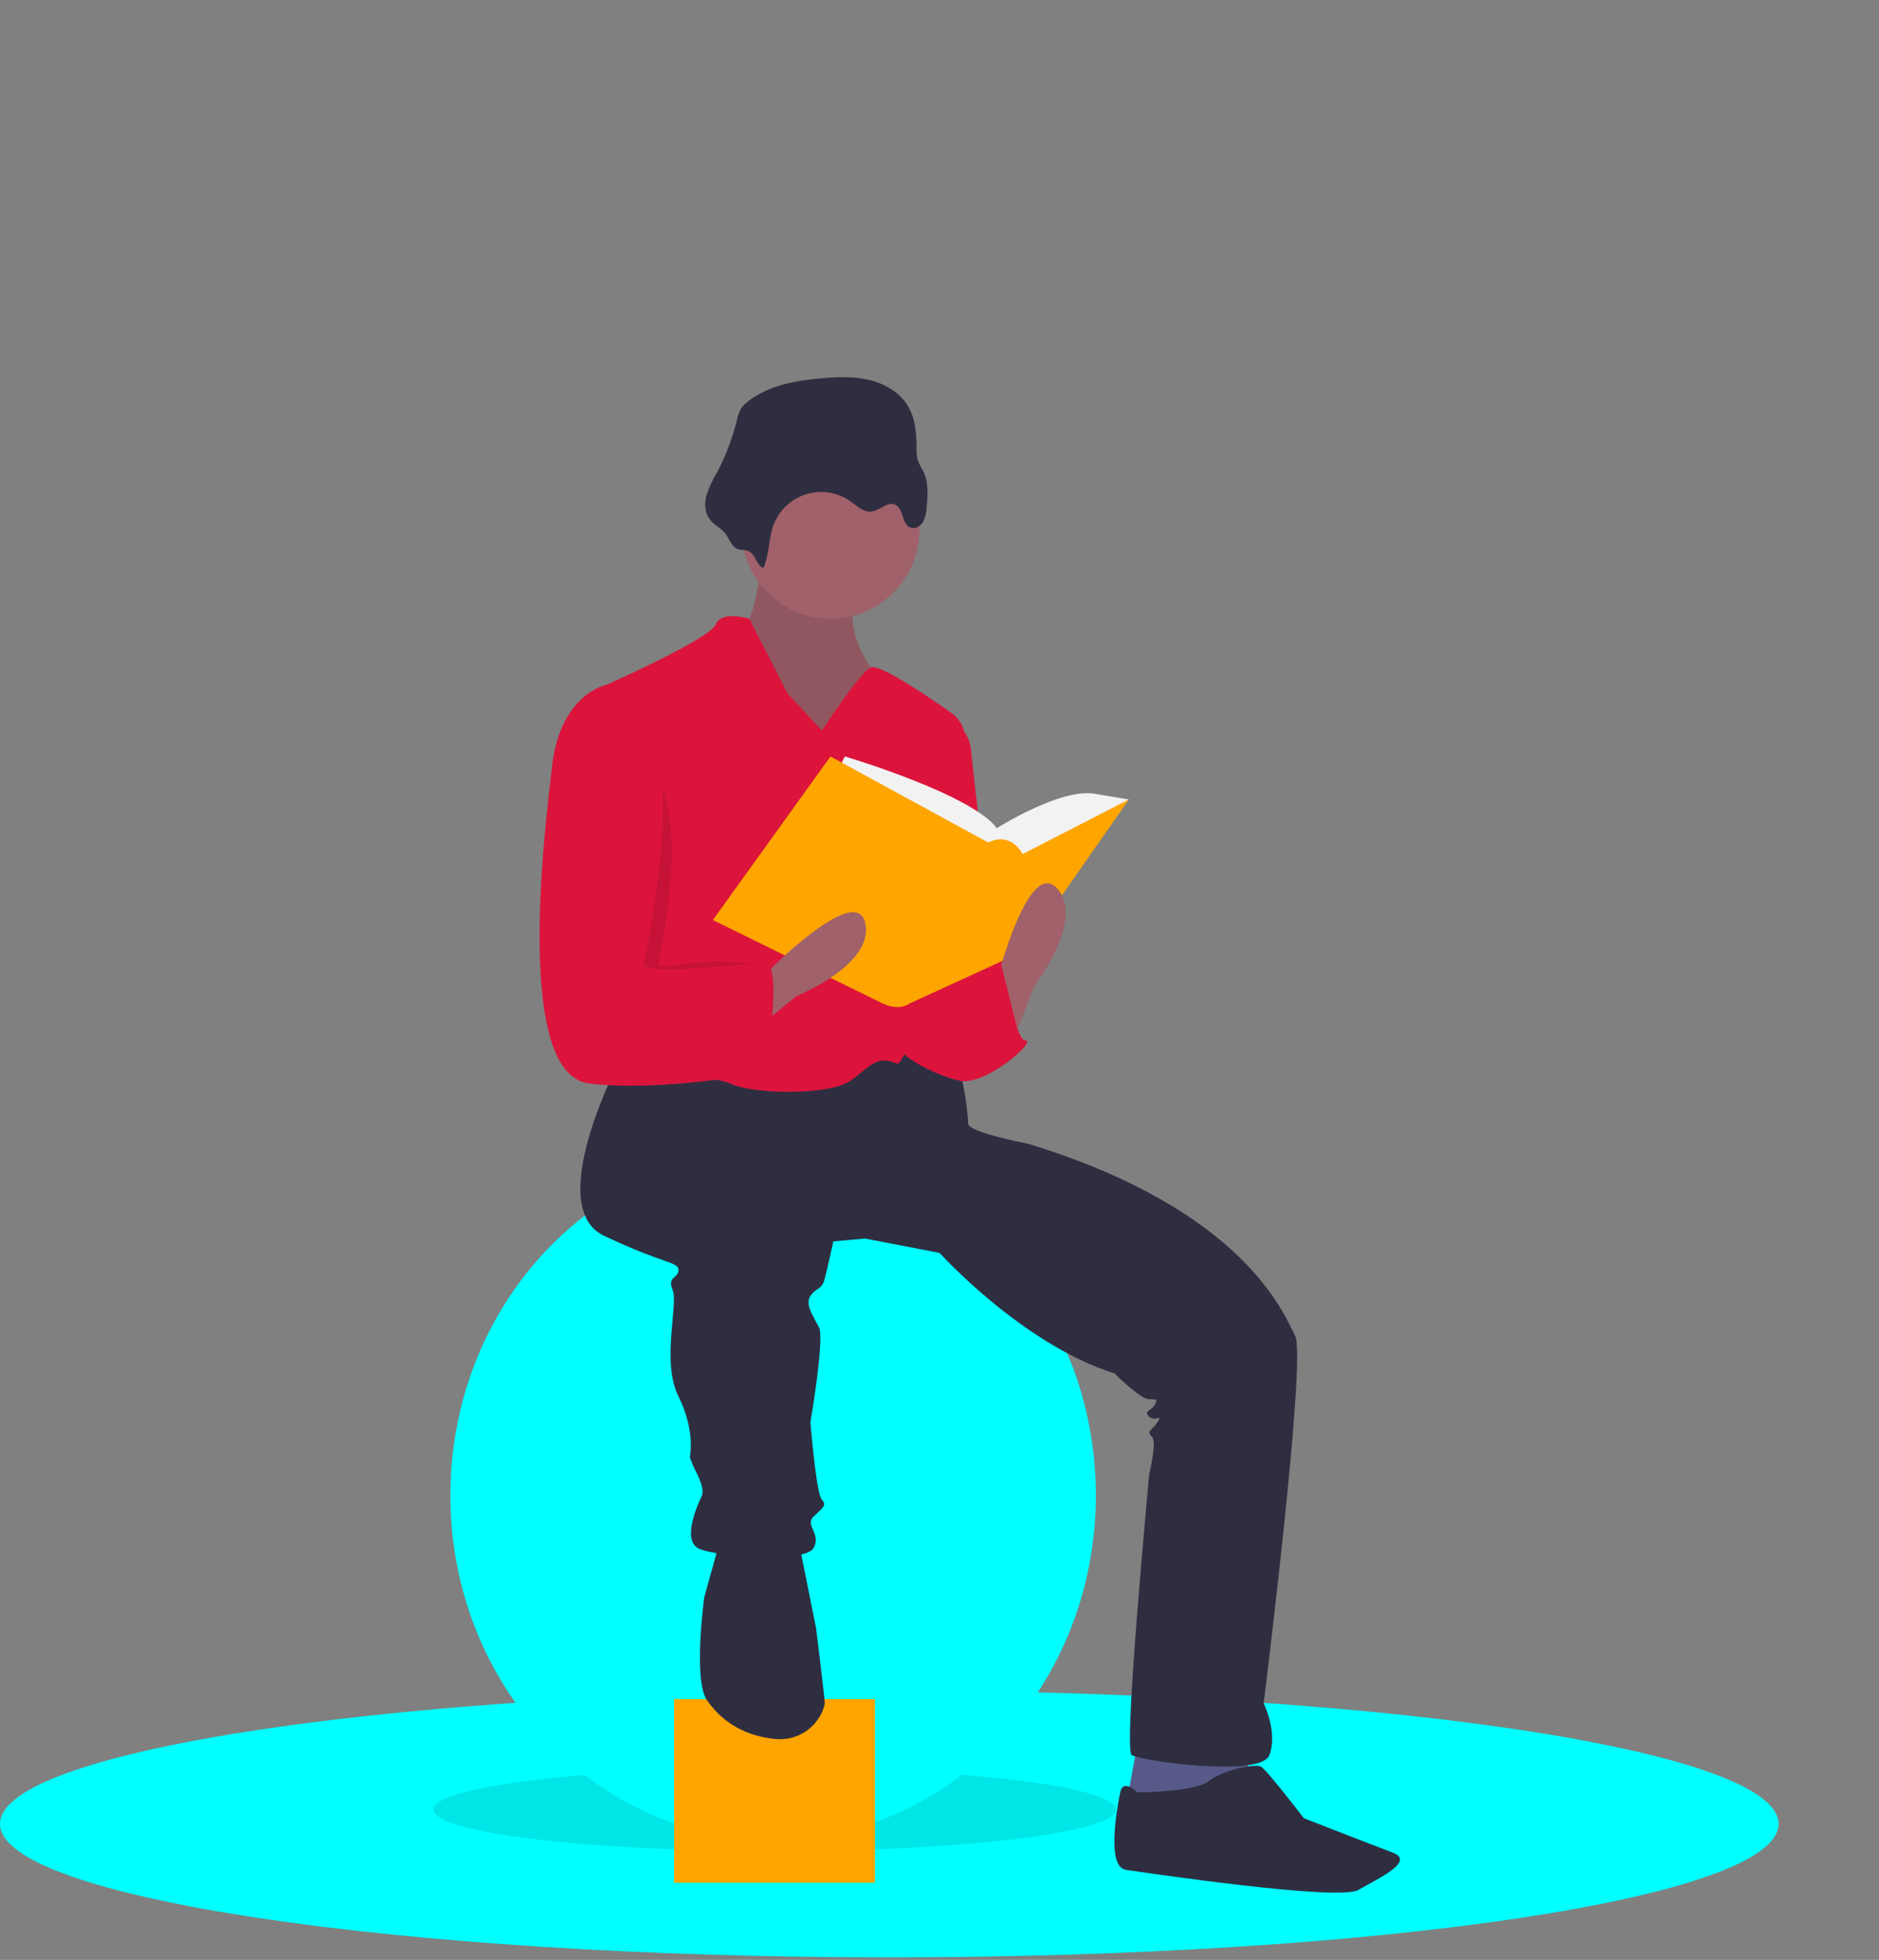 <svg width="655" height="683" viewBox="0 0 655 683" fill="none" xmlns="http://www.w3.org/2000/svg">
<rect x="0" y="0" width="655" height="683" fill="#808080" stroke="none"/>
<g id="sit-box" clip-path="url(#clip0_0_1)">
<path id="Vector" d="M620 635.614C620 661.294 481.21 682.114 310 682.114C138.79 682.114 0 661.294 0 635.614C0 617.434 69.57 601.684 170.96 594.044C212.77 590.884 260.01 589.114 310 589.114C330.55 589.114 350.63 589.414 370.05 589.984C512.52 594.184 620 613.013 620 635.614Z" fill="#00FFFF"/>
<path id="Vector_2" opacity="0.1" d="M270 645.114C335.722 645.114 389 638.622 389 630.614C389 622.605 335.722 616.114 270 616.114C204.278 616.114 151 622.605 151 630.614C151 638.622 204.278 645.114 270 645.114Z" fill="black"/>
<path id="Vector_3" d="M269.5 641.114C331.632 641.114 382 587.388 382 521.114C382 454.839 331.632 401.114 269.5 401.114C207.368 401.114 157 454.839 157 521.114C157 587.388 207.368 641.114 269.5 641.114Z" fill="#00FFFF"/>
<path id="Vector_4" d="M305 592.114H235V656.114H305V592.114Z" fill="#FFA500"/>
<path id="Vector_5" d="M396.5 607.614L392.5 629.614L418.5 633.614L435.5 623.614L434.5 607.614H396.5Z" fill="#575A89"/>
<path id="Vector_6" d="M265.5 194.614C265.5 194.614 263.5 217.614 258.5 218.614C253.5 219.614 269.5 259.614 269.5 259.614H293.5L312.5 254.614L303.5 232.614C303.5 232.614 291.5 216.614 300.5 203.614C309.5 190.614 265.5 194.614 265.5 194.614Z" fill="#A0616A"/>
<path id="Vector_7" opacity="0.1" d="M265.5 194.614C265.5 194.614 263.5 217.614 258.5 218.614C253.5 219.614 269.5 259.614 269.5 259.614H293.5L312.5 254.614L303.5 232.614C303.5 232.614 291.5 216.614 300.5 203.614C309.5 190.614 265.5 194.614 265.5 194.614Z" fill="black"/>
<g id="legs">
<path id="Vector_8" d="M215.5 370.614C215.5 370.614 189.5 420.614 210.5 430.614C231.5 440.614 236.5 439.614 236.5 442.614C236.5 445.614 232.5 444.614 234.5 449.614C236.5 454.614 230.5 474.614 236.5 486.614C242.5 498.614 240.5 507.614 240.5 507.614C240.5 507.614 240.5 508.614 242.5 512.614C244.5 516.614 245.5 519.614 244.5 521.614C243.5 523.614 237.5 536.614 243.5 539.614C249.5 542.614 280.5 544.614 283.5 539.614C286.5 534.614 280.5 531.614 283.5 528.614C286.5 525.614 288.5 524.614 286.5 522.614C284.5 520.614 282.5 495.614 282.5 495.614C282.5 495.614 287.5 466.614 285.5 462.614C283.5 458.614 280.5 454.614 282.5 451.614C284.5 448.614 286.5 449.614 287.5 445.614C288.5 441.614 290.5 432.614 290.5 432.614L301.5 431.614L327.5 436.614C327.5 436.614 356.5 468.614 388.5 478.614C388.5 478.614 397.5 487.614 400.5 487.614C403.5 487.614 403.5 487.614 402.5 489.614C401.5 491.614 398.5 491.614 400.5 493.614C402.5 495.614 405.5 492.614 403.5 495.614C401.5 498.614 399.5 498.614 401.5 500.614C403.5 502.614 400.5 513.614 400.5 514.614C400.5 515.614 391.5 609.614 394.5 611.614C397.5 613.614 439.5 619.614 442.5 611.614C445.5 603.614 440.5 593.614 440.5 593.614C440.5 593.614 455.5 473.614 451.5 465.614C447.5 457.614 433.5 421.614 358.5 398.614C358.5 398.614 337.5 394.614 337.5 391.614C337.5 388.614 335.5 369.614 331.5 368.614C327.5 367.614 304.5 366.614 304.5 366.614L275.5 375.614L235.5 368.614L215.5 370.614Z" fill="#2F2E41"/>
</g>
<path id="Vector_9" d="M250.5 538.614L245.5 556.614C245.5 556.614 241.5 585.614 246.5 592.614C250.427 598.112 257.44 604.844 270.444 606.026C274.089 606.36 277.739 605.44 280.79 603.419C283.841 601.397 286.11 598.395 287.223 594.908C287.372 594.491 287.465 594.055 287.5 593.614C287.5 591.614 284.5 567.614 284.5 567.614L279.5 542.614L278.5 535.614L250.5 538.614Z" fill="#2F2E41"/>
<path id="Vector_10" d="M396.5 624.614C396.5 624.614 391.5 619.614 390.5 624.614C389.5 629.614 385.5 650.614 392.5 651.614C399.5 652.614 466.5 662.614 473.5 658.614C480.5 654.614 493.5 648.614 485.5 645.614C477.5 642.614 454.5 633.614 454.5 633.614C454.5 633.614 441.5 616.614 439.5 615.614C437.5 614.614 426.5 616.614 421.5 620.614C416.5 624.614 396.5 624.614 396.5 624.614Z" fill="#2F2E41"/>
<path id="Vector_11" d="M289.5 215.614C306.621 215.614 320.5 201.734 320.5 184.614C320.5 167.493 306.621 153.614 289.5 153.614C272.379 153.614 258.5 167.493 258.5 184.614C258.5 201.734 272.379 215.614 289.5 215.614Z" fill="#A0616A"/>
<path id="Vector_12" d="M286.5 254.614L274.5 241.614L261.199 215.614C261.199 215.614 251.5 212.614 249.5 217.614C247.5 222.614 211.5 238.614 211.5 238.614C211.5 238.614 220.5 322.614 216.5 330.614C212.5 338.614 205.5 370.614 211.5 373.614C217.5 376.614 245.5 373.614 254.5 377.614C263.5 381.614 289.5 381.614 296.5 376.614C303.5 371.614 305.5 367.614 312.5 370.614C318.459 373.168 332.391 285.853 336.402 259.833C336.74 257.647 336.459 255.411 335.592 253.377C334.724 251.343 333.305 249.592 331.494 248.323C322.521 242.029 306.361 231.183 303.5 232.614C299.5 234.614 286.5 254.614 286.5 254.614Z" fill="#DC143C"/>
<path id="Vector_13" d="M329.5 250.614C331.848 251.201 333.961 252.492 335.553 254.315C337.146 256.137 338.143 258.404 338.411 260.809L346.5 333.614C346.5 333.614 326.5 376.614 316.5 347.614C306.5 318.614 329.5 250.614 329.5 250.614Z" fill="#DC143C"/>
<path id="Vector_14" d="M327.5 340.614L349.5 334.614C349.5 334.614 353.5 362.614 357.5 362.614C361.5 362.614 343.5 378.614 334.5 376.614C325.5 374.614 312.5 367.614 311.5 362.614C310.5 357.614 320.5 336.614 320.5 336.614L327.5 340.614Z" fill="#DC143C"/>
<path id="Vector_15" d="M266.098 197.987C268.206 193.339 267.84 187.917 269.583 183.12C270.516 180.551 272.03 178.233 274.008 176.347C275.985 174.461 278.372 173.057 280.981 172.245C283.591 171.434 286.353 171.237 289.051 171.67C291.749 172.102 294.311 173.153 296.536 174.739C298.778 176.338 301.025 178.583 303.762 178.278C306.708 177.95 309.337 174.662 312.046 175.867C315.049 177.202 314.238 182.584 317.28 183.827C318.881 184.481 320.773 183.474 321.697 182.011C322.505 180.474 322.945 178.771 322.983 177.035C323.402 172.77 323.782 168.256 321.932 164.39C321.154 163.08 320.476 161.712 319.904 160.3C319.58 158.981 319.45 157.622 319.518 156.266C319.501 151.253 319.135 146.024 316.613 141.691C313.813 136.884 308.638 133.81 303.239 132.469C297.84 131.128 292.184 131.334 286.641 131.803C277.478 132.579 267.922 134.241 260.703 139.938C259.721 140.655 258.877 141.542 258.209 142.557C257.576 143.764 257.128 145.059 256.881 146.399C255.32 152.755 252.98 158.894 249.914 164.676C248.438 167.127 247.233 169.731 246.318 172.441C245.553 175.196 245.604 178.335 247.207 180.702C248.512 182.63 250.597 183.657 252.236 185.233C253.86 186.794 254.62 189.797 256.419 190.979C257.989 192.012 259.87 191.283 261.472 192.377C263.528 193.782 263.676 196.861 266.098 197.987Z" fill="#2F2E41"/>
<path id="Vector_16" d="M291.5 269.614L294.5 263.614C294.5 263.614 338.5 276.614 347.5 288.614C347.5 288.614 369.5 274.614 381.5 276.614L393.5 278.614L356.5 311.614L309.5 307.614L291.5 269.614Z" fill="#F2F2F2"/>
<path id="Vector_17" d="M289.5 263.614L248.5 320.614L307.5 349.614C307.5 349.614 313.016 352.614 317.258 349.614L356.5 331.614L393.5 278.614L356.5 297.614C356.5 297.614 352.5 289.614 344.5 293.614L289.5 263.614Z" fill="#FFA500"/>
<path id="Vector_18" d="M352.5 364.614L360.5 343.614C360.5 343.614 378.5 320.614 368.5 309.614C358.5 298.614 347.5 341.614 347.5 341.614L352.5 364.614Z" fill="#A0616A"/>
<path id="Vector_19" d="M260.198 361.262L277.654 347.11C277.654 347.11 304.764 336.245 301.632 321.713C298.501 307.18 267.412 338.858 267.412 338.858L260.198 361.262Z" fill="#A0616A"/>
<path id="Vector_20" opacity="0.1" d="M217 260.114H216C216 260.114 200.5 241.614 197.5 266.614C194.5 291.614 184.5 374.614 210.5 377.614C236.5 380.614 255 365.114 255 365.114C255 365.114 274 336.114 267 336.114C263.613 336.114 254.402 334.592 246 335.114C237.037 335.67 228.984 338.194 229.5 335.614C230.5 330.614 245 267.114 217 260.114Z" fill="black"/>
<path id="Vector_21" d="M215.5 240.614L211.5 238.614C211.5 238.614 195.5 241.614 192.5 266.614C189.5 291.614 179.5 374.614 205.5 377.614C231.5 380.614 266.5 373.614 266.5 373.614C266.5 373.614 273.5 335.614 266.5 335.614C259.5 335.614 223.5 340.614 224.5 335.614C225.5 330.614 243.5 247.614 215.5 240.614Z" fill="#DC143C"/>
<path id="Vector_22" d="M338 353.114L349.027 336.213L356 364.114L338 372.114V353.114Z" fill="#DC143C"/>
</g>
<defs>
<clipPath id="clip0_0_1">
<rect width="654.237" height="682.114" fill="white"/>
</clipPath>
</defs>
</svg>
